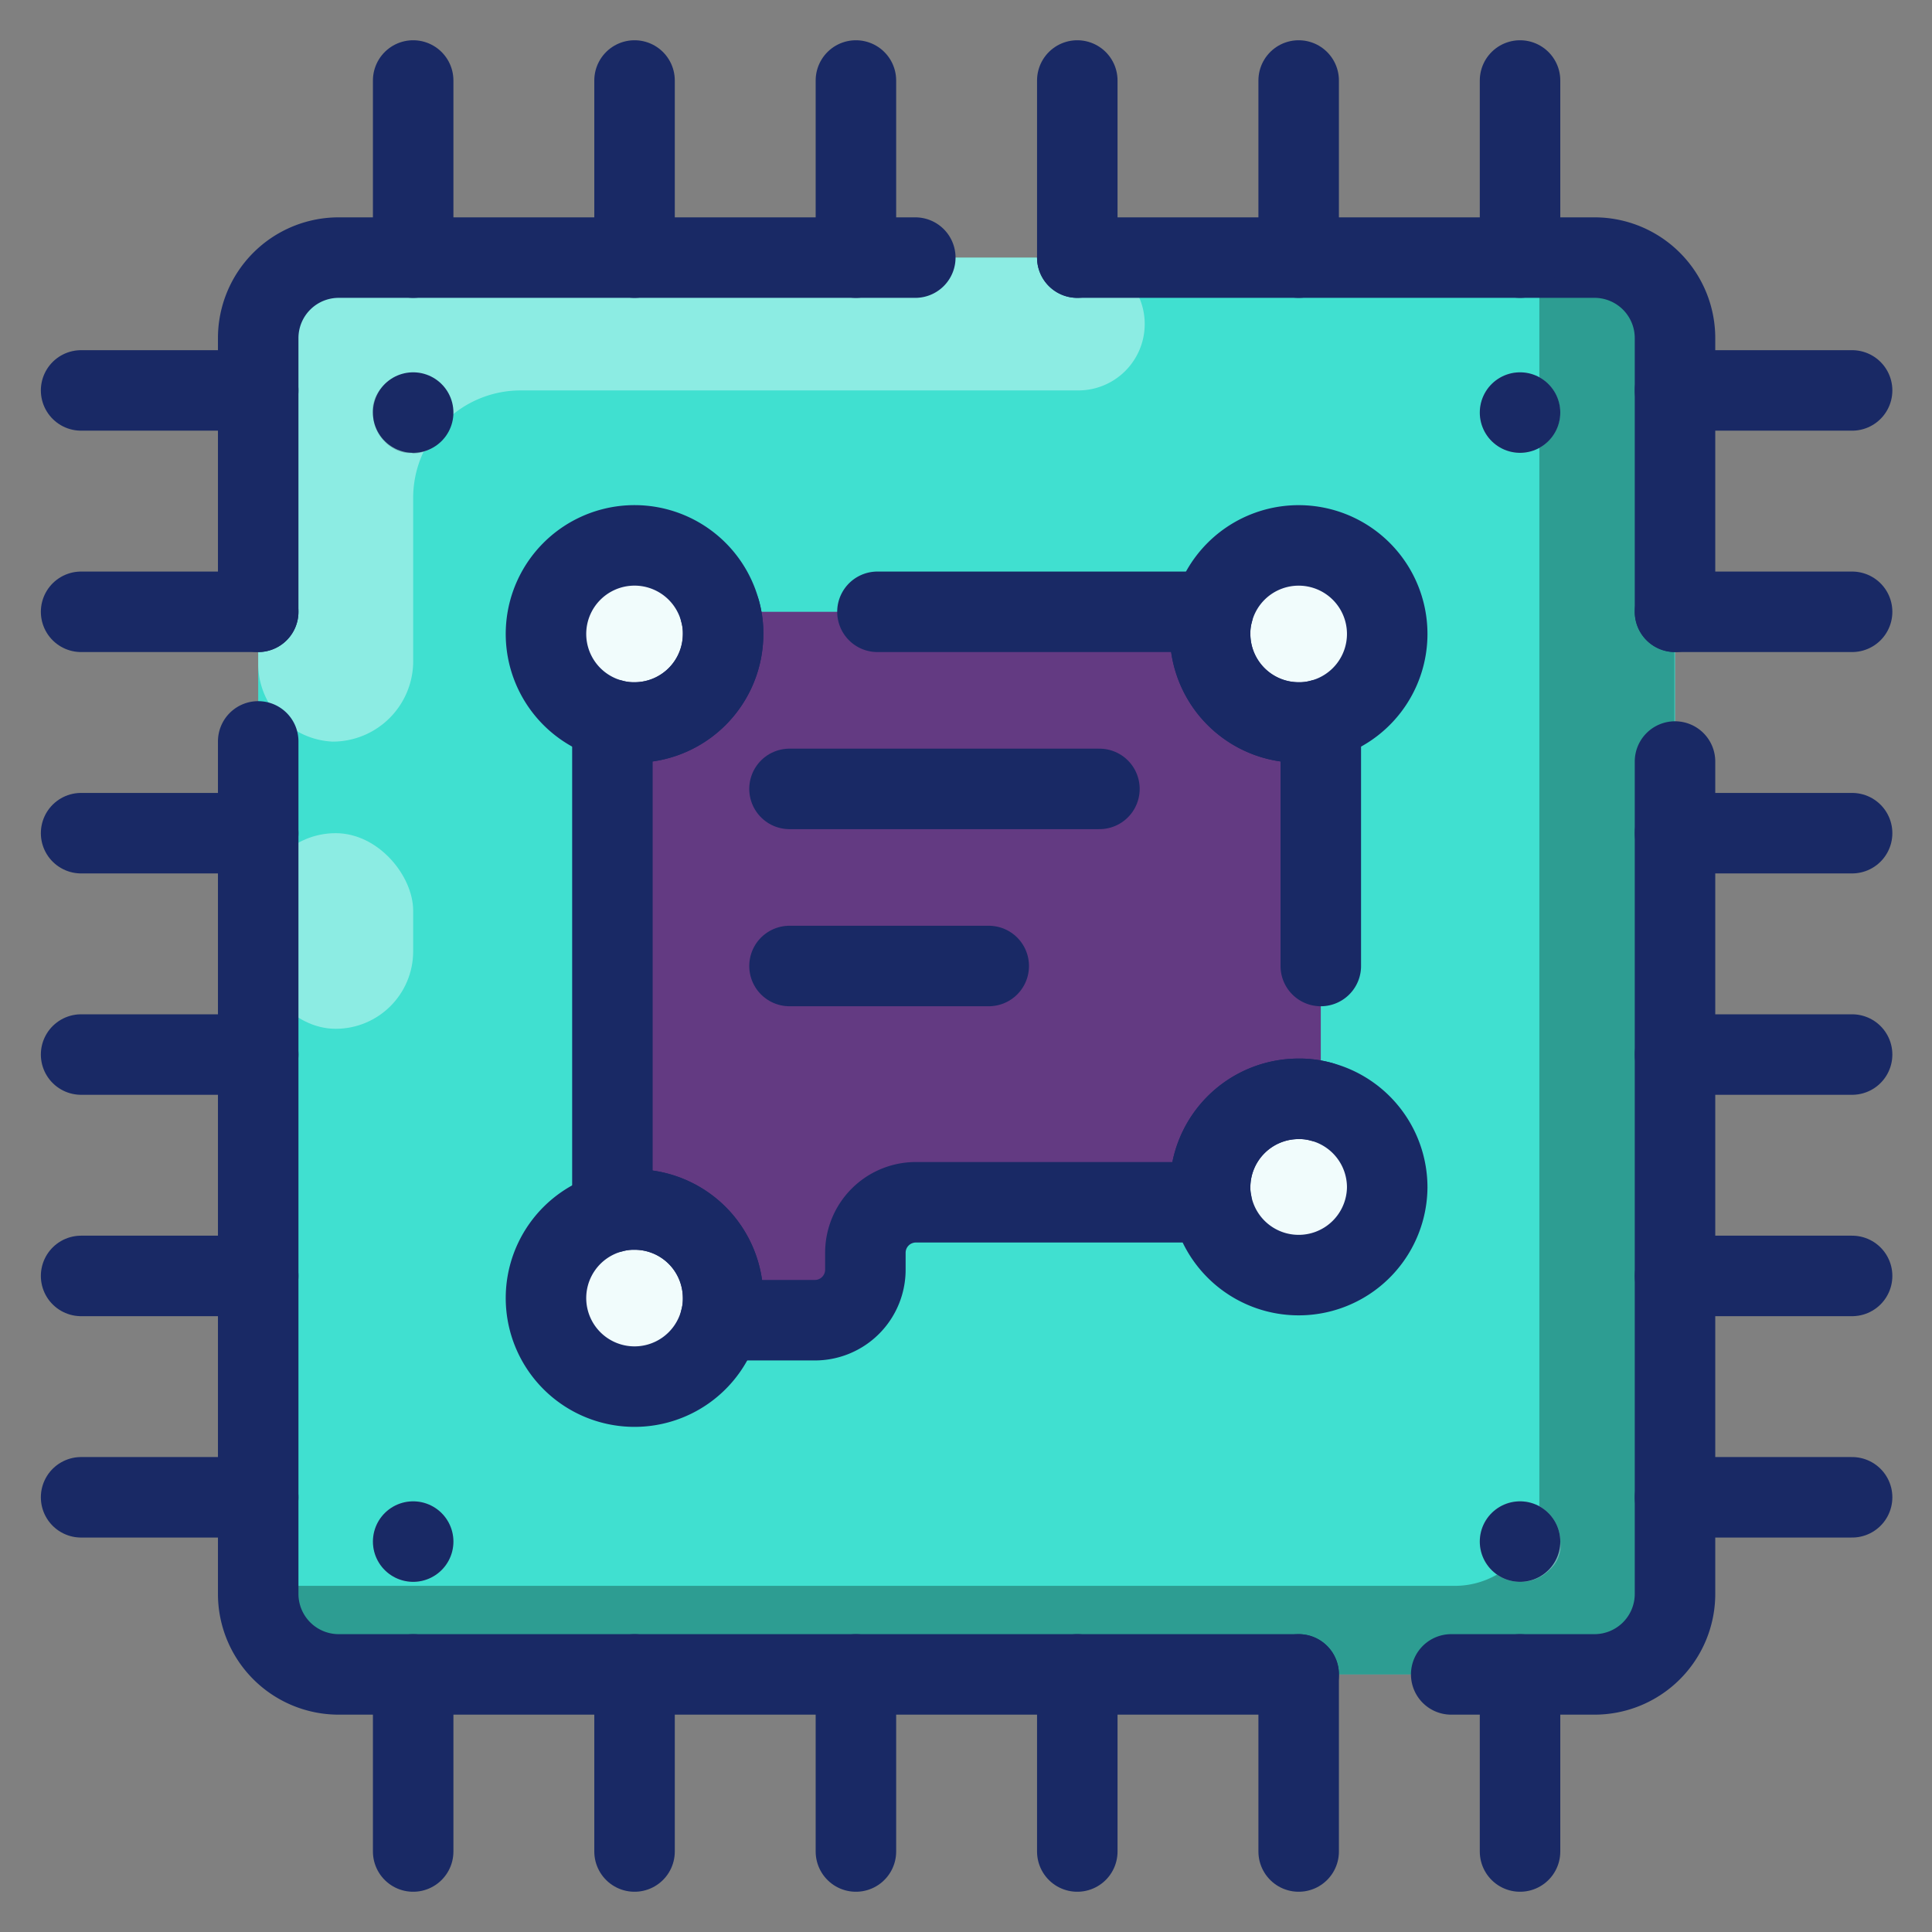 <svg xmlns="http://www.w3.org/2000/svg" viewBox="0 0 96 96" id="processor-chip"><rect x="0" y="0" width="96" height="96" fill="#808080" stroke="none"/><g><rect width="70.4" height="70.4" x="12.83" y="12.8" fill="#40e0d0" rx="4"></rect><path d="M79,12.8H76.69a.2.2,0,0,0-.2.2V74.6a4.2,4.2,0,0,1-4.2,4.2H13a.2.2,0,0,0-.2.2h0A4.2,4.2,0,0,0,17,83.2H79a4.2,4.2,0,0,0,4.2-4.2V17A4.2,4.2,0,0,0,79,12.8Z" opacity=".3"></path><path d="M80.84 13.15a3.7 3.7 0 0 0-.73-.25A2.63 2.63 0 0 1 80.84 13.15zM13.41 81.24a2.49 2.49 0 0 1-.22-.43A2.49 2.49 0 0 0 13.41 81.24z" opacity=".1"></path><rect width="7.7" height="9.72" x="12.83" y="41.4" fill="#fff" opacity=".4" rx="3.85"></rect><path fill="#fff" d="M56.88,16.1h0a3.3,3.3,0,0,1-3.3,3.3H25.87a5.34,5.34,0,0,0-5.34,5.34v8a4,4,0,0,1-4,4.11A3.87,3.87,0,0,1,12.83,33V18.14a5.34,5.34,0,0,1,5.34-5.34H53.58A3.3,3.3,0,0,1,56.88,16.1Z" opacity=".4"></path><path fill="#72b5b7" d="M75.53 22.5a2 2 0 0 1-1.41-3.41 2 2 0 0 1 2.82 0 2 2 0 0 1-1.41 3.41zM75.53 78.6a2 2 0 0 1-1.42-3.41 1.79 1.79 0 0 1 .31-.25 1.48 1.48 0 0 1 .35-.19 1.58 1.58 0 0 1 .37-.11 2 2 0 0 1 2.39 2 1.72 1.72 0 0 1 0 .39 1.82 1.82 0 0 1-.11.38 1.63 1.63 0 0 1-.19.34A1.76 1.76 0 0 1 77 78 2 2 0 0 1 75.53 78.6zM20.53 22.5a1.72 1.72 0 0 1-.39 0 2.72 2.72 0 0 1-.38-.11 2.27 2.27 0 0 1-.34-.19 1.42 1.42 0 0 1-.3-.25 2 2 0 0 1-.59-1.41 1.72 1.72 0 0 1 0-.39 2.72 2.72 0 0 1 .11-.38 2.27 2.27 0 0 1 .19-.34 2.16 2.16 0 0 1 .55-.55 2.27 2.27 0 0 1 .34-.19 2.72 2.72 0 0 1 .38-.11 2 2 0 0 1 1.8.55 1.42 1.42 0 0 1 .25.3 2.27 2.27 0 0 1 .19.34 2.72 2.72 0 0 1 .11.38 1.72 1.72 0 0 1 0 .39 2 2 0 0 1-2 2zM20.53 78.6a2 2 0 0 1-1.41-3.41 2 2 0 0 1 2.82 0 2 2 0 0 1-1.41 3.41z"></path><path fill="#633a82" d="M65.63,35.76v19a4,4,0,0,0-1.1-.14,4.4,4.4,0,0,0-4.4,4.4,3.64,3.64,0,0,0,.07.74H45.51A2.51,2.51,0,0,0,43,62.25v.83a2.51,2.51,0,0,1-2.52,2.52H35.79a4,4,0,0,0,.14-1.1,4.4,4.4,0,0,0-4.4-4.4,4,4,0,0,0-1.1.14V35.76a4,4,0,0,0,1.1.14,4.4,4.4,0,0,0,4.4-4.4,4,4,0,0,0-.14-1.1H60.27a4,4,0,0,0-.14,1.1,4.4,4.4,0,0,0,4.4,4.4A4,4,0,0,0,65.63,35.76Z"></path><path fill="#f1fcfc" d="M68.93 31.5a4.4 4.4 0 0 1-3.3 4.26 4 4 0 0 1-1.1.14 4.4 4.4 0 0 1-4.4-4.4 4 4 0 0 1 .14-1.1 4.4 4.4 0 0 1 8.66 1.1zM35.93 31.5a4.4 4.4 0 0 1-4.4 4.4 4 4 0 0 1-1.1-.14 4.4 4.4 0 1 1 5.36-5.36A4 4 0 0 1 35.93 31.5zM68.93 59a4.4 4.4 0 0 1-8.73.74 3.64 3.64 0 0 1-.07-.74 4.4 4.4 0 0 1 4.4-4.4 4 4 0 0 1 1.1.14A4.4 4.4 0 0 1 68.93 59zM35.93 64.5a4 4 0 0 1-.14 1.1 4.4 4.4 0 1 1-5.36-5.36 4 4 0 0 1 1.1-.14A4.4 4.4 0 0 1 35.93 64.5z"></path><g><path fill="none" stroke="#192965" stroke-linecap="round" stroke-linejoin="round" stroke-width="4" d="M83.23 37.84V79.2a4 4 0 0 1-4 4H72.11M53.53 12.8h25.7a4 4 0 0 1 4 4V30.4M12.83 30.4V16.8a4 4 0 0 1 4-4H45.48M64.53 83.2H16.83a4 4 0 0 1-4-4V36.84"></path><line x1="75.53" x2="75.53" y1="20.5" y2="20.5" fill="none" stroke="#192965" stroke-linecap="round" stroke-linejoin="round" stroke-width="4"></line><line x1="75.53" x2="75.53" y1="76.6" y2="76.6" fill="none" stroke="#192965" stroke-linecap="round" stroke-linejoin="round" stroke-width="4"></line><line x1="20.53" x2="20.53" y1="20.5" y2="20.5" fill="none" stroke="#192965" stroke-linecap="round" stroke-linejoin="round" stroke-width="4"></line><line x1="20.53" x2="20.53" y1="76.6" y2="76.6" fill="none" stroke="#192965" stroke-linecap="round" stroke-linejoin="round" stroke-width="4"></line><path fill="none" stroke="#192965" stroke-linecap="round" stroke-linejoin="round" stroke-width="4" d="M43.6 30.4H60.27a4 4 0 0 0-.14 1.1 4.4 4.4 0 0 0 4.4 4.4 4 4 0 0 0 1.1-.14V48M65.63 54.74a4 4 0 0 0-1.1-.14 4.4 4.4 0 0 0-4.4 4.4 3.64 3.64 0 0 0 .07.74H45.51A2.51 2.51 0 0 0 43 62.25v.83a2.51 2.51 0 0 1-2.52 2.52H35.79a4 4 0 0 0 .14-1.1 4.4 4.4 0 0 0-4.4-4.4 4 4 0 0 0-1.1.14V35.76a4 4 0 0 0 1.1.14 4.4 4.4 0 0 0 4.4-4.4 4 4 0 0 0-.14-1.1"></path><line x1="39.23" x2="54.63" y1="39.2" y2="39.2" fill="none" stroke="#192965" stroke-linecap="round" stroke-linejoin="round" stroke-width="4"></line><line x1="39.23" x2="49.13" y1="48" y2="48" fill="none" stroke="#192965" stroke-linecap="round" stroke-linejoin="round" stroke-width="4"></line><path fill="none" stroke="#192965" stroke-linecap="round" stroke-linejoin="round" stroke-width="4" d="M68.93 31.5a4.4 4.4 0 0 1-3.3 4.26 4 4 0 0 1-1.1.14 4.4 4.4 0 0 1-4.4-4.4 4 4 0 0 1 .14-1.1 4.4 4.4 0 0 1 8.66 1.1zM35.93 31.5a4.4 4.4 0 0 1-4.4 4.4 4 4 0 0 1-1.1-.14 4.4 4.4 0 1 1 5.36-5.36A4 4 0 0 1 35.93 31.5zM68.93 59a4.4 4.4 0 0 1-8.73.74 3.64 3.64 0 0 1-.07-.74 4.4 4.4 0 0 1 4.4-4.4 4 4 0 0 1 1.1.14A4.4 4.4 0 0 1 68.93 59zM34.93 61.7a4.43 4.43 0 0 1 1 2.8 4 4 0 0 1-.14 1.1 4.4 4.4 0 1 1-5.36-5.36 4 4 0 0 1 1.1-.14 4.39 4.39 0 0 1 3.4 1.6"></path><line x1="20.53" x2="20.53" y1="4" y2="12.8" fill="none" stroke="#192965" stroke-linecap="round" stroke-linejoin="round" stroke-width="4"></line><line x1="31.53" x2="31.53" y1="4" y2="12.8" fill="none" stroke="#192965" stroke-linecap="round" stroke-linejoin="round" stroke-width="4"></line><line x1="42.53" x2="42.53" y1="4" y2="12.8" fill="none" stroke="#192965" stroke-linecap="round" stroke-linejoin="round" stroke-width="4"></line><line x1="53.53" x2="53.53" y1="4" y2="12.8" fill="none" stroke="#192965" stroke-linecap="round" stroke-linejoin="round" stroke-width="4"></line><line x1="64.53" x2="64.53" y1="4" y2="12.8" fill="none" stroke="#192965" stroke-linecap="round" stroke-linejoin="round" stroke-width="4"></line><line x1="75.53" x2="75.53" y1="4" y2="12.8" fill="none" stroke="#192965" stroke-linecap="round" stroke-linejoin="round" stroke-width="4"></line><line x1="83.23" x2="92.03" y1="74.4" y2="74.4" fill="none" stroke="#192965" stroke-linecap="round" stroke-linejoin="round" stroke-width="4"></line><line x1="83.23" x2="92.03" y1="63.4" y2="63.4" fill="none" stroke="#192965" stroke-linecap="round" stroke-linejoin="round" stroke-width="4"></line><line x1="83.23" x2="92.03" y1="52.4" y2="52.4" fill="none" stroke="#192965" stroke-linecap="round" stroke-linejoin="round" stroke-width="4"></line><line x1="83.23" x2="92.03" y1="41.4" y2="41.4" fill="none" stroke="#192965" stroke-linecap="round" stroke-linejoin="round" stroke-width="4"></line><line x1="83.23" x2="92.03" y1="30.4" y2="30.4" fill="none" stroke="#192965" stroke-linecap="round" stroke-linejoin="round" stroke-width="4"></line><line x1="83.23" x2="92.03" y1="19.4" y2="19.4" fill="none" stroke="#192965" stroke-linecap="round" stroke-linejoin="round" stroke-width="4"></line><line x1="4.03" x2="12.83" y1="74.4" y2="74.4" fill="none" stroke="#192965" stroke-linecap="round" stroke-linejoin="round" stroke-width="4"></line><line x1="4.03" x2="12.83" y1="63.4" y2="63.4" fill="none" stroke="#192965" stroke-linecap="round" stroke-linejoin="round" stroke-width="4"></line><line x1="4.03" x2="12.83" y1="52.4" y2="52.4" fill="none" stroke="#192965" stroke-linecap="round" stroke-linejoin="round" stroke-width="4"></line><line x1="4.03" x2="12.83" y1="41.4" y2="41.4" fill="none" stroke="#192965" stroke-linecap="round" stroke-linejoin="round" stroke-width="4"></line><line x1="4.03" x2="12.83" y1="30.4" y2="30.4" fill="none" stroke="#192965" stroke-linecap="round" stroke-linejoin="round" stroke-width="4"></line><line x1="4.03" x2="12.83" y1="19.4" y2="19.4" fill="none" stroke="#192965" stroke-linecap="round" stroke-linejoin="round" stroke-width="4"></line><line x1="20.53" x2="20.53" y1="83.2" y2="92" fill="none" stroke="#192965" stroke-linecap="round" stroke-linejoin="round" stroke-width="4"></line><line x1="31.53" x2="31.53" y1="83.2" y2="92" fill="none" stroke="#192965" stroke-linecap="round" stroke-linejoin="round" stroke-width="4"></line><line x1="42.53" x2="42.53" y1="83.2" y2="92" fill="none" stroke="#192965" stroke-linecap="round" stroke-linejoin="round" stroke-width="4"></line><line x1="53.53" x2="53.53" y1="83.2" y2="92" fill="none" stroke="#192965" stroke-linecap="round" stroke-linejoin="round" stroke-width="4"></line><line x1="64.53" x2="64.53" y1="83.2" y2="92" fill="none" stroke="#192965" stroke-linecap="round" stroke-linejoin="round" stroke-width="4"></line><line x1="75.53" x2="75.53" y1="83.2" y2="92" fill="none" stroke="#192965" stroke-linecap="round" stroke-linejoin="round" stroke-width="4"></line></g></g></svg>